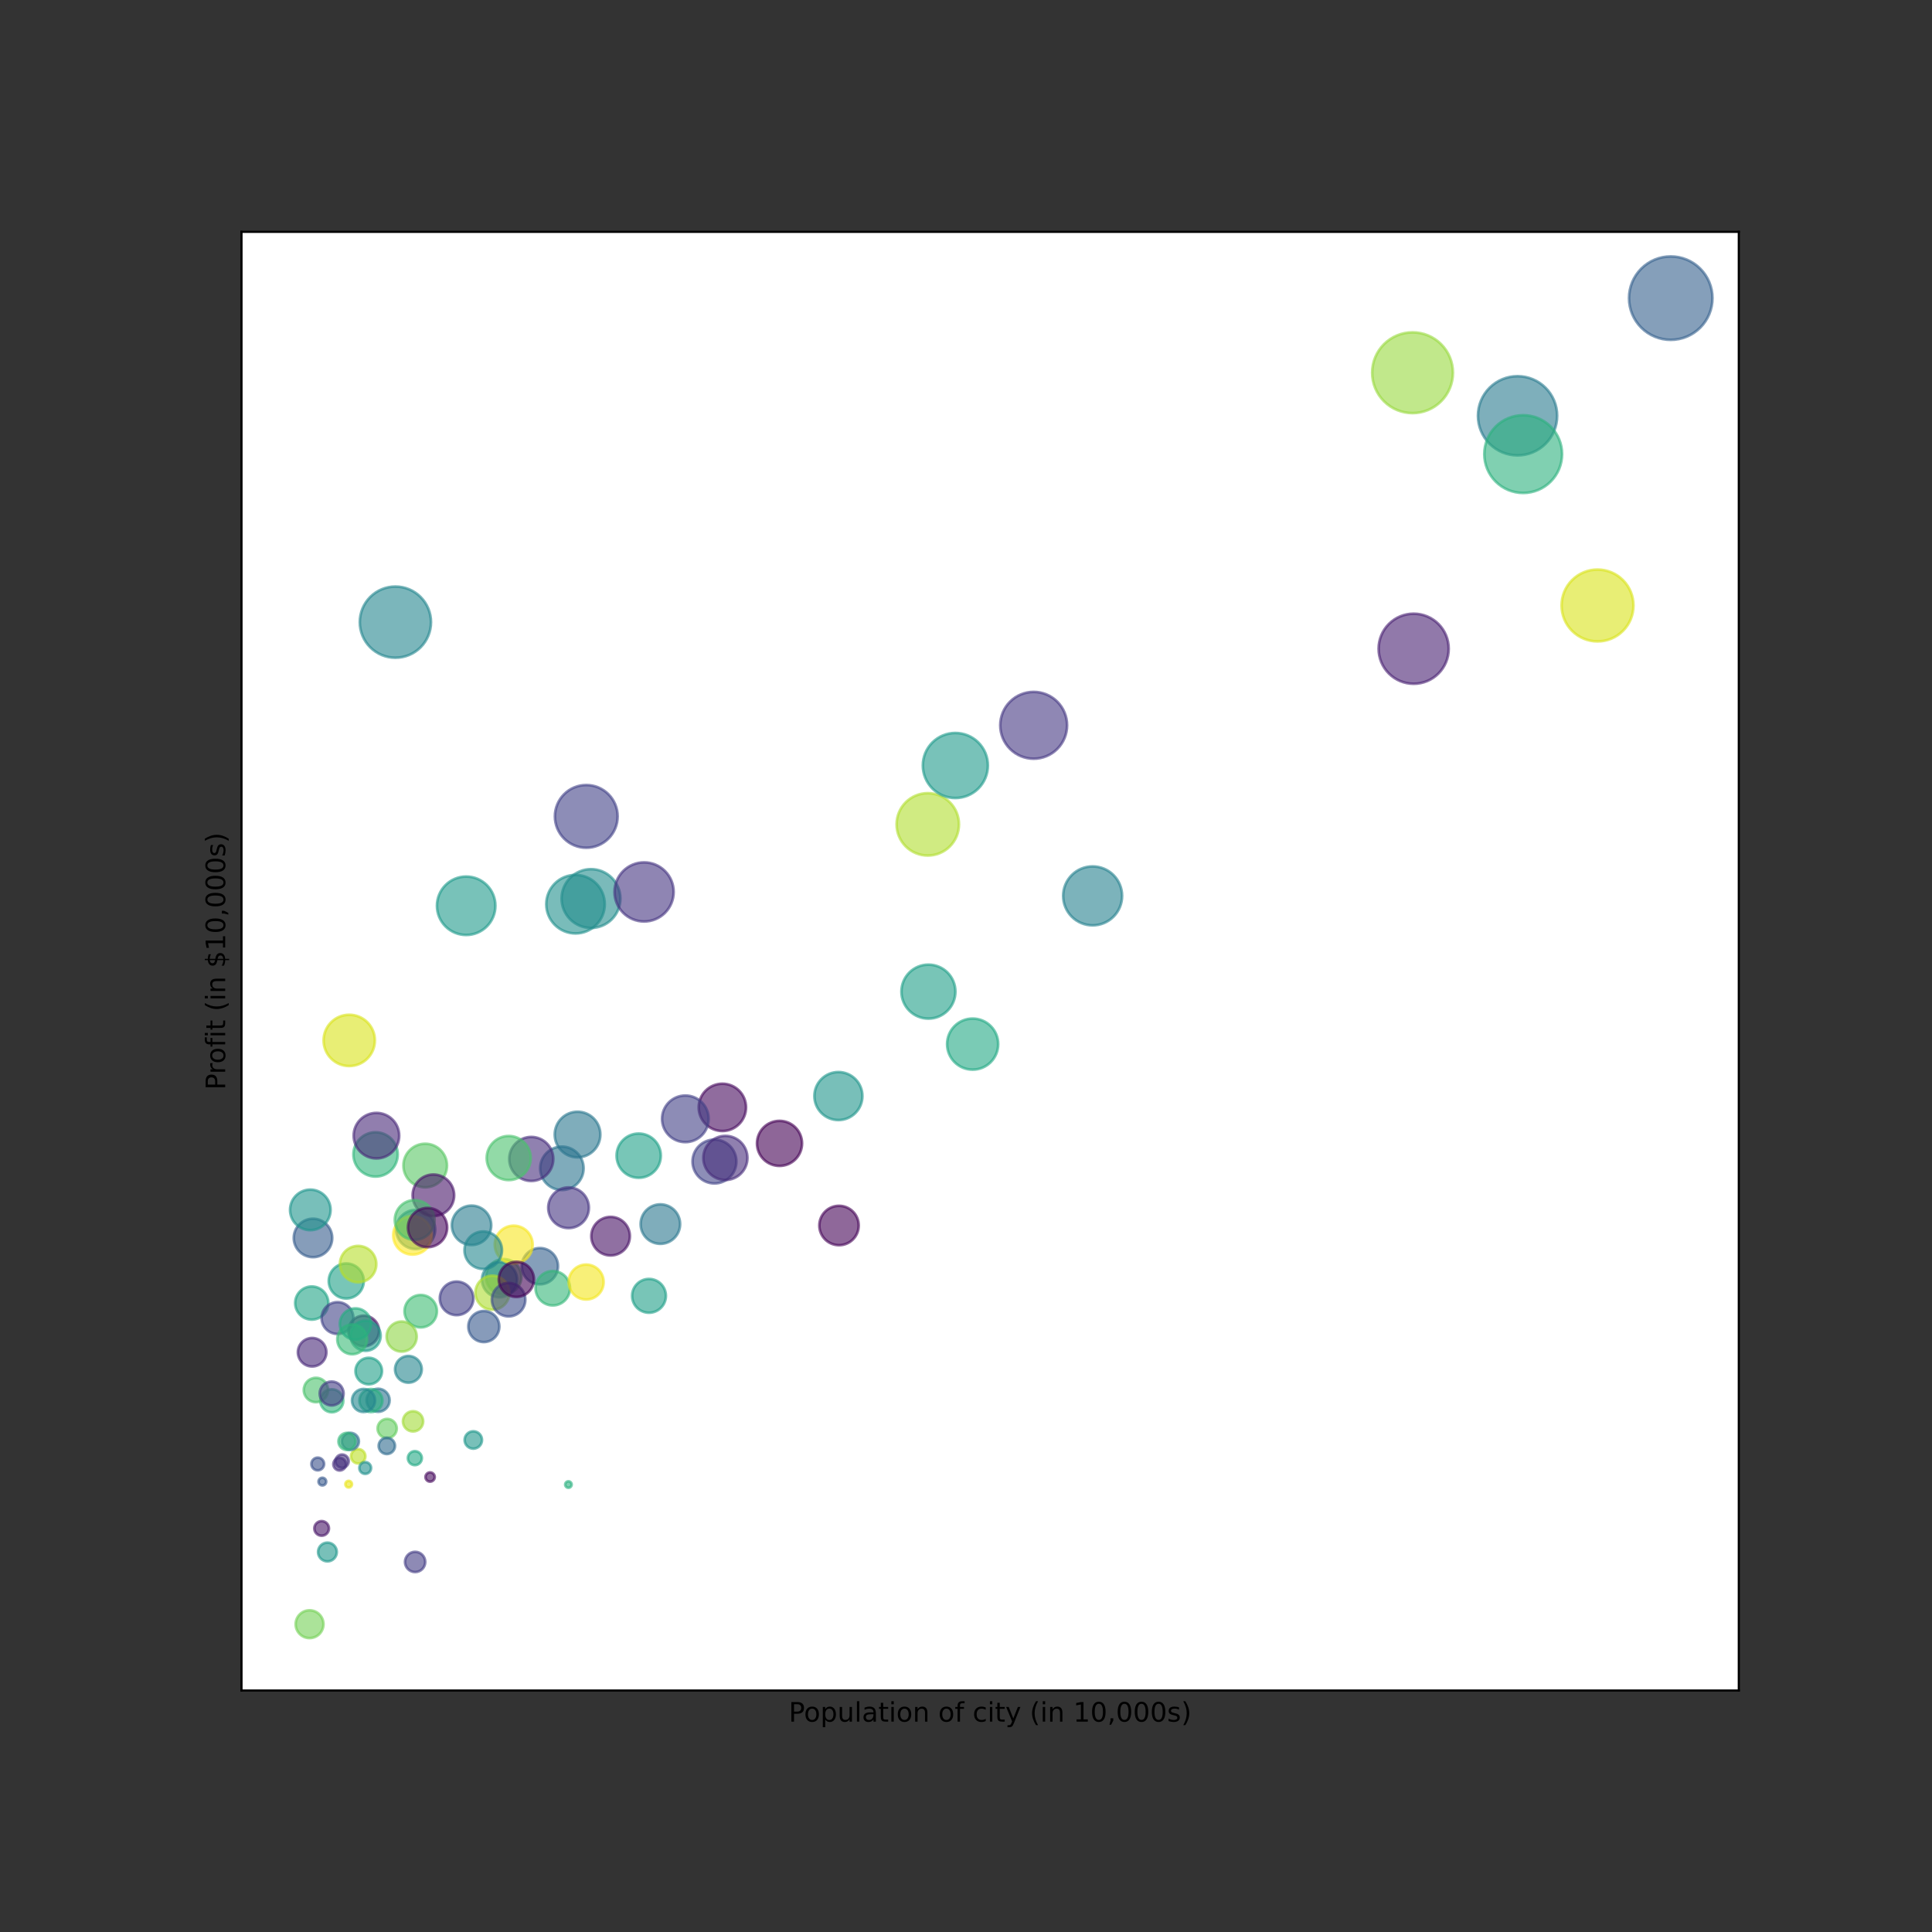 <?xml version="1.0" encoding="utf-8" standalone="no"?>
<!DOCTYPE svg PUBLIC "-//W3C//DTD SVG 1.1//EN"
  "http://www.w3.org/Graphics/SVG/1.1/DTD/svg11.dtd">
<!-- Created with matplotlib (https://matplotlib.org/) -->
<svg height="720pt" version="1.1" viewBox="0 0 720 720" width="720pt" xmlns="http://www.w3.org/2000/svg" xmlns:xlink="http://www.w3.org/1999/xlink">
 <rect x="0" y="0" width="720" height="720" fill="#333333" stroke="none"/>
 <defs>
  <style type="text/css">*{stroke-linecap:butt;stroke-linejoin:round;}</style>
 </defs>
 <g id="figure_1">
  <g id="patch_1">
   <path d="M 0 720 
L 720 720 
L 720 0 
L 0 0 
z
" style="fill:none;"/>
  </g>
  <g id="axes_1">
   <g id="patch_2">
    <path d="M 90 630 
L 648 630 
L 648 86.4 
L 90 86.4 
z
" style="fill:#ffffff;"/>
   </g>
   <g id="PathCollection_1">
    <path clip-path="url(#pf816c6e4b8)" d="M 147.354 245.119 
C 150.872 245.119 154.246 243.722 156.733 241.235 
C 159.22 238.747 160.618 235.374 160.618 231.856 
C 160.618 228.338 159.22 224.965 156.733 222.477 
C 154.246 219.99 150.872 218.593 147.354 218.593 
C 143.837 218.593 140.463 219.99 137.976 222.477 
C 135.489 224.965 134.091 228.338 134.091 231.856 
C 134.091 235.374 135.489 238.747 137.976 241.235 
C 140.463 243.722 143.837 245.119 147.354 245.119 
z
" style="fill:#24868e;fill-opacity:0.6;stroke:#24868e;stroke-opacity:0.6;"/>
    <path clip-path="url(#pf816c6e4b8)" d="M 130.154 397.282 
C 132.688 397.282 135.119 396.276 136.911 394.484 
C 138.702 392.692 139.709 390.261 139.709 387.727 
C 139.709 385.193 138.702 382.763 136.911 380.971 
C 135.119 379.179 132.688 378.172 130.154 378.172 
C 127.62 378.172 125.189 379.179 123.398 380.971 
C 121.606 382.763 120.599 385.193 120.599 387.727 
C 120.599 390.261 121.606 392.692 123.398 394.484 
C 125.189 396.276 127.62 397.282 130.154 397.282 
z
" style="fill:#d8e219;fill-opacity:0.6;stroke:#d8e219;stroke-opacity:0.6;"/>
    <path clip-path="url(#pf816c6e4b8)" d="M 218.486 315.937 
C 221.586 315.937 224.559 314.706 226.751 312.514 
C 228.943 310.322 230.175 307.349 230.175 304.249 
C 230.175 301.149 228.943 298.176 226.751 295.984 
C 224.559 293.792 221.586 292.56 218.486 292.56 
C 215.386 292.56 212.413 293.792 210.221 295.984 
C 208.029 298.176 206.798 301.149 206.798 304.249 
C 206.798 307.349 208.029 310.322 210.221 312.514 
C 212.413 314.706 215.386 315.937 218.486 315.937 
z
" style="fill:#414287;fill-opacity:0.6;stroke:#414287;stroke-opacity:0.6;"/>
    <path clip-path="url(#pf816c6e4b8)" d="M 173.731 348.441 
C 176.618 348.441 179.388 347.294 181.43 345.252 
C 183.471 343.21 184.619 340.441 184.619 337.553 
C 184.619 334.666 183.471 331.896 181.43 329.855 
C 179.388 327.813 176.618 326.666 173.731 326.666 
C 170.844 326.666 168.074 327.813 166.032 329.855 
C 163.991 331.896 162.843 334.666 162.843 337.553 
C 162.843 340.441 163.991 343.21 166.032 345.252 
C 168.074 347.294 170.844 348.441 173.731 348.441 
z
" style="fill:#1f998a;fill-opacity:0.6;stroke:#1f998a;stroke-opacity:0.6;"/>
    <path clip-path="url(#pf816c6e4b8)" d="M 139.962 438.482 
C 142.153 438.482 144.254 437.612 145.803 436.063 
C 147.352 434.514 148.223 432.412 148.223 430.222 
C 148.223 428.031 147.352 425.93 145.803 424.381 
C 144.254 422.832 142.153 421.961 139.962 421.961 
C 137.772 421.961 135.67 422.832 134.121 424.381 
C 132.572 425.93 131.702 428.031 131.702 430.222 
C 131.702 432.412 132.572 434.514 134.121 436.063 
C 135.67 437.612 137.772 438.482 139.962 438.482 
z
" style="fill:#31b57b;fill-opacity:0.6;stroke:#31b57b;stroke-opacity:0.6;"/>
    <path clip-path="url(#pf816c6e4b8)" d="M 214.479 347.866 
C 217.37 347.866 220.143 346.717 222.188 344.673 
C 224.232 342.628 225.381 339.855 225.381 336.964 
C 225.381 334.073 224.232 331.299 222.188 329.255 
C 220.143 327.21 217.37 326.062 214.479 326.062 
C 211.587 326.062 208.814 327.21 206.769 329.255 
C 204.725 331.299 203.576 334.073 203.576 336.964 
C 203.576 339.855 204.725 342.628 206.769 344.673 
C 208.814 346.717 211.587 347.866 214.479 347.866 
z
" style="fill:#21908d;fill-opacity:0.6;stroke:#21908d;stroke-opacity:0.6;"/>
    <path clip-path="url(#pf816c6e4b8)" d="M 187.706 482.407 
C 189.455 482.407 191.132 481.712 192.369 480.475 
C 193.606 479.239 194.3 477.561 194.3 475.813 
C 194.3 474.064 193.606 472.386 192.369 471.15 
C 191.132 469.913 189.455 469.218 187.706 469.218 
C 185.957 469.218 184.28 469.913 183.044 471.15 
C 181.807 472.386 181.112 474.064 181.112 475.813 
C 181.112 477.561 181.807 479.239 183.044 480.475 
C 184.28 481.712 185.957 482.407 187.706 482.407 
z
" style="fill:#52c569;fill-opacity:0.6;stroke:#52c569;stroke-opacity:0.6;"/>
    <path clip-path="url(#pf816c6e4b8)" d="M 220.243 345.818 
C 223.149 345.818 225.935 344.664 227.989 342.61 
C 230.044 340.556 231.198 337.769 231.198 334.864 
C 231.198 331.959 230.044 329.172 227.989 327.118 
C 225.935 325.064 223.149 323.909 220.243 323.909 
C 217.338 323.909 214.552 325.064 212.498 327.118 
C 210.443 329.172 209.289 331.959 209.289 334.864 
C 209.289 337.769 210.443 340.556 212.498 342.61 
C 214.552 344.664 217.338 345.818 220.243 345.818 
z
" style="fill:#228c8d;fill-opacity:0.6;stroke:#228c8d;stroke-opacity:0.6;"/>
    <path clip-path="url(#pf816c6e4b8)" d="M 158.462 442.482 
C 160.616 442.482 162.683 441.626 164.206 440.103 
C 165.729 438.58 166.585 436.513 166.585 434.359 
C 166.585 432.205 165.729 430.138 164.206 428.615 
C 162.683 427.092 160.616 426.236 158.462 426.236 
C 156.308 426.236 154.241 427.092 152.718 428.615 
C 151.195 430.138 150.339 432.205 150.339 434.359 
C 150.339 436.513 151.195 438.58 152.718 440.103 
C 154.241 441.626 156.308 442.482 158.462 442.482 
z
" style="fill:#58c765;fill-opacity:0.6;stroke:#58c765;stroke-opacity:0.6;"/>
    <path clip-path="url(#pf816c6e4b8)" d="M 116.182 491.785 
C 117.82 491.785 119.392 491.134 120.55 489.975 
C 121.709 488.817 122.36 487.245 122.36 485.607 
C 122.36 483.968 121.709 482.397 120.55 481.238 
C 119.392 480.08 117.82 479.429 116.182 479.429 
C 114.543 479.429 112.972 480.08 111.813 481.238 
C 110.655 482.397 110.004 483.968 110.004 485.607 
C 110.004 487.245 110.655 488.817 111.813 489.975 
C 112.972 491.134 114.543 491.785 116.182 491.785 
z
" style="fill:#20a486;fill-opacity:0.6;stroke:#20a486;stroke-opacity:0.6;"/>
    <path clip-path="url(#pf816c6e4b8)" d="M 135.559 501.706 
C 137.071 501.706 138.522 501.105 139.591 500.036 
C 140.661 498.967 141.262 497.516 141.262 496.003 
C 141.262 494.491 140.661 493.04 139.591 491.971 
C 138.522 490.902 137.071 490.301 135.559 490.301 
C 134.046 490.301 132.596 490.902 131.526 491.971 
C 130.457 493.04 129.856 494.491 129.856 496.003 
C 129.856 497.516 130.457 498.967 131.526 500.036 
C 132.596 501.105 134.046 501.706 135.559 501.706 
z
" style="fill:#471164;fill-opacity:0.6;stroke:#471164;stroke-opacity:0.6;"/>
    <path clip-path="url(#pf816c6e4b8)" d="M 385.215 282.752 
C 388.518 282.752 391.685 281.44 394.02 279.105 
C 396.355 276.77 397.667 273.602 397.667 270.3 
C 397.667 266.997 396.355 263.83 394.02 261.495 
C 391.685 259.16 388.518 257.848 385.215 257.848 
C 381.913 257.848 378.746 259.16 376.411 261.495 
C 374.076 263.83 372.764 266.997 372.764 270.3 
C 372.764 273.602 374.076 276.77 376.411 279.105 
C 378.746 281.44 381.913 282.752 385.215 282.752 
z
" style="fill:#453882;fill-opacity:0.6;stroke:#453882;stroke-opacity:0.6;"/>
    <path clip-path="url(#pf816c6e4b8)" d="M 136.247 503.409 
C 137.737 503.409 139.165 502.817 140.219 501.764 
C 141.272 500.711 141.864 499.282 141.864 497.792 
C 141.864 496.302 141.272 494.874 140.219 493.82 
C 139.165 492.767 137.737 492.175 136.247 492.175 
C 134.757 492.175 133.328 492.767 132.275 493.82 
C 131.222 494.874 130.63 496.302 130.63 497.792 
C 130.63 499.282 131.222 500.711 132.275 501.764 
C 133.328 502.817 134.757 503.409 136.247 503.409 
z
" style="fill:#1e9c89;fill-opacity:0.6;stroke:#1e9c89;stroke-opacity:0.6;"/>
    <path clip-path="url(#pf816c6e4b8)" d="M 215.232 431.308 
C 217.486 431.308 219.648 430.412 221.242 428.818 
C 222.836 427.224 223.732 425.062 223.732 422.807 
C 223.732 420.553 222.836 418.391 221.242 416.797 
C 219.648 415.203 217.486 414.307 215.232 414.307 
C 212.977 414.307 210.815 415.203 209.221 416.797 
C 207.627 418.391 206.731 420.553 206.731 422.807 
C 206.731 425.062 207.627 427.224 209.221 428.818 
C 210.815 430.412 212.977 431.308 215.232 431.308 
z
" style="fill:#2a778e;fill-opacity:0.6;stroke:#2a778e;stroke-opacity:0.6;"/>
    <path clip-path="url(#pf816c6e4b8)" d="M 133.491 545.395 
C 134.201 545.395 134.882 545.113 135.384 544.611 
C 135.886 544.109 136.168 543.428 136.168 542.718 
C 136.168 542.009 135.886 541.328 135.384 540.826 
C 134.882 540.324 134.201 540.042 133.491 540.042 
C 132.782 540.042 132.101 540.324 131.599 540.826 
C 131.097 541.328 130.815 542.009 130.815 542.718 
C 130.815 543.428 131.097 544.109 131.599 544.611 
C 132.101 545.113 132.782 545.395 133.491 545.395 
z
" style="fill:#bddf26;fill-opacity:0.6;stroke:#bddf26;stroke-opacity:0.6;"/>
    <path clip-path="url(#pf816c6e4b8)" d="M 125.774 497.128 
C 127.346 497.128 128.854 496.504 129.965 495.392 
C 131.077 494.281 131.701 492.773 131.701 491.201 
C 131.701 489.629 131.077 488.122 129.965 487.01 
C 128.854 485.899 127.346 485.274 125.774 485.274 
C 124.202 485.274 122.695 485.899 121.583 487.01 
C 120.472 488.122 119.847 489.629 119.847 491.201 
C 119.847 492.773 120.472 494.281 121.583 495.392 
C 122.695 496.504 124.202 497.128 125.774 497.128 
z
" style="fill:#414487;fill-opacity:0.6;stroke:#414487;stroke-opacity:0.6;"/>
    <path clip-path="url(#pf816c6e4b8)" d="M 154.894 465.477 
C 156.826 465.477 158.679 464.709 160.045 463.344 
C 161.41 461.978 162.178 460.125 162.178 458.193 
C 162.178 456.262 161.41 454.409 160.045 453.043 
C 158.679 451.677 156.826 450.91 154.894 450.91 
C 152.963 450.91 151.11 451.677 149.744 453.043 
C 148.378 454.409 147.611 456.262 147.611 458.193 
C 147.611 460.125 148.378 461.978 149.744 463.344 
C 151.11 464.709 152.963 465.477 154.894 465.477 
z
" style="fill:#26828e;fill-opacity:0.6;stroke:#26828e;stroke-opacity:0.6;"/>
    <path clip-path="url(#pf816c6e4b8)" d="M 118.412 547.949 
C 119.04 547.949 119.642 547.7 120.086 547.256 
C 120.53 546.812 120.78 546.209 120.78 545.581 
C 120.78 544.953 120.53 544.351 120.086 543.907 
C 119.642 543.463 119.04 543.213 118.412 543.213 
C 117.783 543.213 117.181 543.463 116.737 543.907 
C 116.293 544.351 116.043 544.953 116.043 545.581 
C 116.043 546.209 116.293 546.812 116.737 547.256 
C 117.181 547.7 117.783 547.949 118.412 547.949 
z
" style="fill:#3b518b;fill-opacity:0.6;stroke:#3b518b;stroke-opacity:0.6;"/>
    <path clip-path="url(#pf816c6e4b8)" d="M 156.79 494.686 
C 158.393 494.686 159.93 494.049 161.064 492.916 
C 162.197 491.782 162.833 490.245 162.833 488.643 
C 162.833 487.04 162.197 485.503 161.064 484.37 
C 159.93 483.236 158.393 482.6 156.79 482.6 
C 155.188 482.6 153.651 483.236 152.517 484.37 
C 151.384 485.503 150.747 487.04 150.747 488.643 
C 150.747 490.245 151.384 491.782 152.517 492.916 
C 153.651 494.049 155.188 494.686 156.79 494.686 
z
" style="fill:#3fbc73;fill-opacity:0.6;stroke:#3fbc73;stroke-opacity:0.6;"/>
    <path clip-path="url(#pf816c6e4b8)" d="M 175.727 463.978 
C 177.674 463.978 179.542 463.204 180.918 461.828 
C 182.295 460.451 183.069 458.584 183.069 456.637 
C 183.069 454.69 182.295 452.822 180.918 451.446 
C 179.542 450.069 177.674 449.296 175.727 449.296 
C 173.781 449.296 171.913 450.069 170.536 451.446 
C 169.16 452.822 168.386 454.69 168.386 456.637 
C 168.386 458.584 169.16 460.451 170.536 461.828 
C 171.913 463.204 173.781 463.978 175.727 463.978 
z
" style="fill:#287c8e;fill-opacity:0.6;stroke:#287c8e;stroke-opacity:0.6;"/>
    <path clip-path="url(#pf816c6e4b8)" d="M 149.688 503.698 
C 151.173 503.698 152.598 503.108 153.649 502.057 
C 154.7 501.007 155.29 499.582 155.29 498.096 
C 155.29 496.61 154.7 495.185 153.649 494.135 
C 152.598 493.084 151.173 492.494 149.688 492.494 
C 148.202 492.494 146.777 493.084 145.726 494.135 
C 144.676 495.185 144.085 496.61 144.085 498.096 
C 144.085 499.582 144.676 501.007 145.726 502.057 
C 146.777 503.108 148.202 503.698 149.688 503.698 
z
" style="fill:#8ed645;fill-opacity:0.6;stroke:#8ed645;stroke-opacity:0.6;"/>
    <path clip-path="url(#pf816c6e4b8)" d="M 565.548 169.704 
C 569.461 169.704 573.214 168.149 575.98 165.382 
C 578.747 162.616 580.301 158.863 580.301 154.95 
C 580.301 151.037 578.747 147.284 575.98 144.518 
C 573.214 141.751 569.461 140.196 565.548 140.196 
C 561.635 140.196 557.882 141.751 555.115 144.518 
C 552.349 147.284 550.794 151.037 550.794 154.95 
C 550.794 158.863 552.349 162.616 555.115 165.382 
C 557.882 168.149 561.635 169.704 565.548 169.704 
z
" style="fill:#297a8e;fill-opacity:0.6;stroke:#297a8e;stroke-opacity:0.6;"/>
    <path clip-path="url(#pf816c6e4b8)" d="M 129.044 483.913 
C 130.775 483.913 132.436 483.225 133.66 482.001 
C 134.885 480.776 135.573 479.115 135.573 477.384 
C 135.573 475.652 134.885 473.991 133.66 472.767 
C 132.436 471.543 130.775 470.855 129.044 470.855 
C 127.312 470.855 125.651 471.543 124.427 472.767 
C 123.202 473.991 122.514 475.652 122.514 477.384 
C 122.514 479.115 123.202 480.776 124.427 482.001 
C 125.651 483.225 127.312 483.913 129.044 483.913 
z
" style="fill:#1fa188;fill-opacity:0.6;stroke:#1fa188;stroke-opacity:0.6;"/>
    <path clip-path="url(#pf816c6e4b8)" d="M 153.734 467.557 
C 155.644 467.557 157.476 466.798 158.827 465.447 
C 160.177 464.096 160.936 462.264 160.936 460.354 
C 160.936 458.444 160.177 456.612 158.827 455.261 
C 157.476 453.911 155.644 453.152 153.734 453.152 
C 151.824 453.152 149.992 453.911 148.641 455.261 
C 147.29 456.612 146.531 458.444 146.531 460.354 
C 146.531 462.264 147.29 464.096 148.641 465.447 
C 149.992 466.798 151.824 467.557 153.734 467.557 
z
" style="fill:#fde725;fill-opacity:0.6;stroke:#fde725;stroke-opacity:0.6;"/>
    <path clip-path="url(#pf816c6e4b8)" d="M 131.253 504.681 
C 132.725 504.681 134.137 504.096 135.179 503.055 
C 136.22 502.014 136.805 500.602 136.805 499.129 
C 136.805 497.657 136.22 496.245 135.179 495.204 
C 134.137 494.162 132.725 493.577 131.253 493.577 
C 129.78 493.577 128.368 494.162 127.327 495.204 
C 126.286 496.245 125.701 497.657 125.701 499.129 
C 125.701 500.602 126.286 502.014 127.327 503.055 
C 128.368 504.096 129.78 504.681 131.253 504.681 
z
" style="fill:#3aba76;fill-opacity:0.6;stroke:#3aba76;stroke-opacity:0.6;"/>
    <path clip-path="url(#pf816c6e4b8)" d="M 526.416 153.952 
C 530.406 153.952 534.233 152.366 537.055 149.545 
C 539.876 146.723 541.462 142.896 541.462 138.906 
C 541.462 134.916 539.876 131.088 537.055 128.267 
C 534.233 125.445 530.406 123.86 526.416 123.86 
C 522.426 123.86 518.598 125.445 515.777 128.267 
C 512.955 131.088 511.37 134.916 511.37 138.906 
C 511.37 142.896 512.955 146.723 515.777 149.545 
C 518.598 152.366 522.426 153.952 526.416 153.952 
z
" style="fill:#98d83e;fill-opacity:0.6;stroke:#98d83e;stroke-opacity:0.6;"/>
    <path clip-path="url(#pf816c6e4b8)" d="M 345.759 318.834 
C 348.84 318.834 351.796 317.61 353.975 315.431 
C 356.154 313.252 357.378 310.296 357.378 307.215 
C 357.378 304.133 356.154 301.177 353.975 298.998 
C 351.796 296.82 348.84 295.595 345.759 295.595 
C 342.677 295.595 339.721 296.82 337.542 298.998 
C 335.363 301.177 334.139 304.133 334.139 307.215 
C 334.139 310.296 335.363 313.252 337.542 315.431 
C 339.721 317.61 342.677 318.834 345.759 318.834 
z
" style="fill:#b0dd2f;fill-opacity:0.6;stroke:#b0dd2f;stroke-opacity:0.6;"/>
    <path clip-path="url(#pf816c6e4b8)" d="M 290.501 434.501 
C 292.727 434.501 294.863 433.617 296.437 432.042 
C 298.011 430.468 298.896 428.333 298.896 426.107 
C 298.896 423.88 298.011 421.745 296.437 420.171 
C 294.863 418.597 292.727 417.712 290.501 417.712 
C 288.275 417.712 286.139 418.597 284.565 420.171 
C 282.991 421.745 282.107 423.88 282.107 426.107 
C 282.107 428.333 282.991 430.468 284.565 432.042 
C 286.139 433.617 288.275 434.501 290.501 434.501 
z
" style="fill:#440154;fill-opacity:0.6;stroke:#440154;stroke-opacity:0.6;"/>
    <path clip-path="url(#pf816c6e4b8)" d="M 356.036 297.397 
C 359.251 297.397 362.334 296.12 364.607 293.847 
C 366.88 291.574 368.157 288.49 368.157 285.276 
C 368.157 282.061 366.88 278.978 364.607 276.705 
C 362.334 274.432 359.251 273.155 356.036 273.155 
C 352.822 273.155 349.738 274.432 347.465 276.705 
C 345.192 278.978 343.915 282.061 343.915 285.276 
C 343.915 288.49 345.192 291.574 347.465 293.847 
C 349.738 296.12 352.822 297.397 356.036 297.397 
z
" style="fill:#1f998a;fill-opacity:0.6;stroke:#1f998a;stroke-opacity:0.6;"/>
    <path clip-path="url(#pf816c6e4b8)" d="M 622.636 126.648 
C 626.757 126.648 630.71 125.011 633.624 122.097 
C 636.538 119.183 638.176 115.23 638.176 111.109 
C 638.176 106.988 636.538 103.035 633.624 100.121 
C 630.71 97.207 626.757 95.57 622.636 95.57 
C 618.515 95.57 614.562 97.207 611.648 100.121 
C 608.734 103.035 607.097 106.988 607.097 111.109 
C 607.097 115.23 608.734 119.183 611.648 122.097 
C 614.562 125.011 618.515 126.648 622.636 126.648 
z
" style="fill:#34608d;fill-opacity:0.6;stroke:#34608d;stroke-opacity:0.6;"/>
    <path clip-path="url(#pf816c6e4b8)" d="M 122.023 581.877 
C 122.95 581.877 123.838 581.509 124.493 580.854 
C 125.148 580.199 125.516 579.31 125.516 578.384 
C 125.516 577.458 125.148 576.569 124.493 575.914 
C 123.838 575.259 122.95 574.891 122.023 574.891 
C 121.097 574.891 120.209 575.259 119.554 575.914 
C 118.899 576.569 118.531 577.458 118.531 578.384 
C 118.531 579.31 118.899 580.199 119.554 580.854 
C 120.209 581.509 121.097 581.877 122.023 581.877 
z
" style="fill:#1f978b;fill-opacity:0.6;stroke:#1f978b;stroke-opacity:0.6;"/>
    <path clip-path="url(#pf816c6e4b8)" d="M 161.51 453.194 
C 163.564 453.194 165.533 452.378 166.986 450.926 
C 168.438 449.474 169.254 447.504 169.254 445.45 
C 169.254 443.396 168.438 441.426 166.986 439.974 
C 165.533 438.522 163.564 437.706 161.51 437.706 
C 159.456 437.706 157.486 438.522 156.034 439.974 
C 154.582 441.426 153.766 443.396 153.766 445.45 
C 153.766 447.504 154.582 449.474 156.034 450.926 
C 157.486 452.378 159.456 453.194 161.51 453.194 
z
" style="fill:#481769;fill-opacity:0.6;stroke:#481769;stroke-opacity:0.6;"/>
    <path clip-path="url(#pf816c6e4b8)" d="M 240.034 343.411 
C 242.955 343.411 245.757 342.25 247.823 340.185 
C 249.889 338.119 251.049 335.317 251.049 332.396 
C 251.049 329.474 249.889 326.672 247.823 324.606 
C 245.757 322.541 242.955 321.38 240.034 321.38 
C 237.113 321.38 234.311 322.541 232.245 324.606 
C 230.179 326.672 229.019 329.474 229.019 332.396 
C 229.019 335.317 230.179 338.119 232.245 340.185 
C 234.311 342.25 237.113 343.411 240.034 343.411 
z
" style="fill:#453581;fill-opacity:0.6;stroke:#453581;stroke-opacity:0.6;"/>
    <path clip-path="url(#pf816c6e4b8)" d="M 140.907 526.143 
C 142.048 526.143 143.142 525.689 143.948 524.883 
C 144.755 524.076 145.208 522.983 145.208 521.842 
C 145.208 520.701 144.755 519.607 143.948 518.801 
C 143.142 517.995 142.048 517.541 140.907 517.541 
C 139.767 517.541 138.673 517.995 137.866 518.801 
C 137.06 519.607 136.607 520.701 136.607 521.842 
C 136.607 522.983 137.06 524.076 137.866 524.883 
C 138.673 525.689 139.767 526.143 140.907 526.143 
z
" style="fill:#2c728e;fill-opacity:0.6;stroke:#2c728e;stroke-opacity:0.6;"/>
    <path clip-path="url(#pf816c6e4b8)" d="M 209.405 443.481 
C 211.55 443.481 213.607 442.629 215.124 441.112 
C 216.641 439.595 217.493 437.537 217.493 435.392 
C 217.493 433.247 216.641 431.19 215.124 429.673 
C 213.607 428.156 211.55 427.304 209.405 427.304 
C 207.26 427.304 205.202 428.156 203.685 429.673 
C 202.168 431.19 201.316 433.247 201.316 435.392 
C 201.316 437.537 202.168 439.595 203.685 441.112 
C 205.202 442.629 207.26 443.481 209.405 443.481 
z
" style="fill:#2b748e;fill-opacity:0.6;stroke:#2b748e;stroke-opacity:0.6;"/>
    <path clip-path="url(#pf816c6e4b8)" d="M 201.203 478.625 
C 202.994 478.625 204.713 477.913 205.979 476.647 
C 207.246 475.38 207.958 473.662 207.958 471.871 
C 207.958 470.079 207.246 468.361 205.979 467.095 
C 204.713 465.828 202.994 465.116 201.203 465.116 
C 199.412 465.116 197.694 465.828 196.427 467.095 
C 195.16 468.361 194.449 470.079 194.449 471.871 
C 194.449 473.662 195.16 475.38 196.427 476.647 
C 197.694 477.913 199.412 478.625 201.203 478.625 
z
" style="fill:#355f8d;fill-opacity:0.6;stroke:#355f8d;stroke-opacity:0.6;"/>
    <path clip-path="url(#pf816c6e4b8)" d="M 206.002 486.5 
C 207.704 486.5 209.336 485.824 210.539 484.621 
C 211.742 483.418 212.418 481.786 212.418 480.084 
C 212.418 478.383 211.742 476.751 210.539 475.548 
C 209.336 474.344 207.704 473.668 206.002 473.668 
C 204.301 473.668 202.669 474.344 201.466 475.548 
C 200.262 476.751 199.586 478.383 199.586 480.084 
C 199.586 481.786 200.262 483.418 201.466 484.621 
C 202.669 485.824 204.301 486.5 206.002 486.5 
z
" style="fill:#34b679;fill-opacity:0.6;stroke:#34b679;stroke-opacity:0.6;"/>
    <path clip-path="url(#pf816c6e4b8)" d="M 132.475 499.238 
C 134.02 499.238 135.502 498.625 136.594 497.532 
C 137.686 496.44 138.3 494.958 138.3 493.414 
C 138.3 491.869 137.686 490.387 136.594 489.295 
C 135.502 488.202 134.02 487.589 132.475 487.589 
C 130.931 487.589 129.449 488.202 128.357 489.295 
C 127.264 490.387 126.651 491.869 126.651 493.414 
C 126.651 494.958 127.264 496.44 128.357 497.532 
C 129.449 498.625 130.931 499.238 132.475 499.238 
z
" style="fill:#26ad81;fill-opacity:0.6;stroke:#26ad81;stroke-opacity:0.6;"/>
    <path clip-path="url(#pf816c6e4b8)" d="M 345.995 379.608 
C 348.662 379.608 351.221 378.548 353.107 376.662 
C 354.993 374.776 356.053 372.217 356.053 369.55 
C 356.053 366.882 354.993 364.324 353.107 362.438 
C 351.221 360.551 348.662 359.492 345.995 359.492 
C 343.327 359.492 340.769 360.551 338.882 362.438 
C 336.996 364.324 335.936 366.882 335.936 369.55 
C 335.936 372.217 336.996 374.776 338.882 376.662 
C 340.769 378.548 343.327 379.608 345.995 379.608 
z
" style="fill:#1f9f88;fill-opacity:0.6;stroke:#1f9f88;stroke-opacity:0.6;"/>
    <path clip-path="url(#pf816c6e4b8)" d="M 154.54 462.06 
C 156.506 462.06 158.392 461.279 159.783 459.888 
C 161.173 458.498 161.954 456.612 161.954 454.646 
C 161.954 452.679 161.173 450.793 159.783 449.403 
C 158.392 448.012 156.506 447.231 154.54 447.231 
C 152.574 447.231 150.688 448.012 149.297 449.403 
C 147.907 450.793 147.126 452.679 147.126 454.646 
C 147.126 456.612 147.907 458.498 149.297 459.888 
C 150.688 461.279 152.574 462.06 154.54 462.06 
z
" style="fill:#46c06f;fill-opacity:0.6;stroke:#46c06f;stroke-opacity:0.6;"/>
    <path clip-path="url(#pf816c6e4b8)" d="M 126.586 548.018 
C 127.212 548.018 127.812 547.769 128.255 547.327 
C 128.697 546.884 128.946 546.284 128.946 545.659 
C 128.946 545.033 128.697 544.433 128.255 543.99 
C 127.812 543.548 127.212 543.299 126.586 543.299 
C 125.961 543.299 125.361 543.548 124.918 543.99 
C 124.476 544.433 124.227 545.033 124.227 545.659 
C 124.227 546.284 124.476 546.884 124.918 547.327 
C 125.361 547.769 125.961 548.018 126.586 548.018 
z
" style="fill:#472d7b;fill-opacity:0.6;stroke:#472d7b;stroke-opacity:0.6;"/>
    <path clip-path="url(#pf816c6e4b8)" d="M 170.166 490.113 
C 171.825 490.113 173.416 489.454 174.589 488.281 
C 175.761 487.108 176.42 485.517 176.42 483.859 
C 176.42 482.2 175.761 480.609 174.589 479.436 
C 173.416 478.264 171.825 477.605 170.166 477.605 
C 168.508 477.605 166.917 478.264 165.744 479.436 
C 164.571 480.609 163.912 482.2 163.912 483.859 
C 163.912 485.517 164.571 487.108 165.744 488.281 
C 166.917 489.454 168.508 490.113 170.166 490.113 
z
" style="fill:#423f85;fill-opacity:0.6;stroke:#423f85;stroke-opacity:0.6;"/>
    <path clip-path="url(#pf816c6e4b8)" d="M 312.681 464.047 
C 314.627 464.047 316.494 463.274 317.87 461.898 
C 319.246 460.522 320.019 458.655 320.019 456.709 
C 320.019 454.762 319.246 452.896 317.87 451.52 
C 316.494 450.143 314.627 449.37 312.681 449.37 
C 310.735 449.37 308.868 450.143 307.492 451.52 
C 306.116 452.896 305.342 454.762 305.342 456.709 
C 305.342 458.655 306.116 460.522 307.492 461.898 
C 308.868 463.274 310.735 464.047 312.681 464.047 
z
" style="fill:#450457;fill-opacity:0.6;stroke:#450457;stroke-opacity:0.6;"/>
    <path clip-path="url(#pf816c6e4b8)" d="M 137.419 515.894 
C 138.73 515.894 139.986 515.373 140.913 514.447 
C 141.839 513.52 142.36 512.264 142.36 510.954 
C 142.36 509.643 141.839 508.387 140.913 507.46 
C 139.986 506.534 138.73 506.013 137.419 506.013 
C 136.109 506.013 134.853 506.534 133.926 507.46 
C 133 508.387 132.479 509.643 132.479 510.954 
C 132.479 512.264 133 513.52 133.926 514.447 
C 134.853 515.373 136.109 515.894 137.419 515.894 
z
" style="fill:#1f9f88;fill-opacity:0.6;stroke:#1f9f88;stroke-opacity:0.6;"/>
    <path clip-path="url(#pf816c6e4b8)" d="M 197.993 440.112 
C 200.169 440.112 202.256 439.247 203.794 437.709 
C 205.333 436.17 206.198 434.083 206.198 431.907 
C 206.198 429.731 205.333 427.644 203.794 426.106 
C 202.256 424.567 200.169 423.702 197.993 423.702 
C 195.817 423.702 193.73 424.567 192.191 426.106 
C 190.653 427.644 189.788 429.731 189.788 431.907 
C 189.788 434.083 190.653 436.17 192.191 437.709 
C 193.73 439.247 195.817 440.112 197.993 440.112 
z
" style="fill:#472d7b;fill-opacity:0.6;stroke:#472d7b;stroke-opacity:0.6;"/>
    <path clip-path="url(#pf816c6e4b8)" d="M 176.386 539.872 
C 177.244 539.872 178.067 539.531 178.673 538.925 
C 179.28 538.318 179.621 537.495 179.621 536.637 
C 179.621 535.78 179.28 534.957 178.673 534.35 
C 178.067 533.744 177.244 533.403 176.386 533.403 
C 175.528 533.403 174.705 533.744 174.099 534.35 
C 173.492 534.957 173.151 535.78 173.151 536.637 
C 173.151 537.495 173.492 538.318 174.099 538.925 
C 174.705 539.531 175.528 539.872 176.386 539.872 
z
" style="fill:#1f968b;fill-opacity:0.6;stroke:#1f968b;stroke-opacity:0.6;"/>
    <path clip-path="url(#pf816c6e4b8)" d="M 116.642 468.51 
C 118.543 468.51 120.365 467.755 121.709 466.412 
C 123.052 465.068 123.807 463.245 123.807 461.345 
C 123.807 459.445 123.052 457.622 121.709 456.279 
C 120.365 454.935 118.543 454.18 116.642 454.18 
C 114.742 454.18 112.92 454.935 111.576 456.279 
C 110.232 457.622 109.477 459.445 109.477 461.345 
C 109.477 463.245 110.232 465.068 111.576 466.412 
C 112.92 467.755 114.742 468.51 116.642 468.51 
z
" style="fill:#365c8d;fill-opacity:0.6;stroke:#365c8d;stroke-opacity:0.6;"/>
    <path clip-path="url(#pf816c6e4b8)" d="M 138.237 526.237 
C 139.376 526.237 140.469 525.785 141.274 524.98 
C 142.079 524.174 142.532 523.082 142.532 521.943 
C 142.532 520.804 142.079 519.712 141.274 518.907 
C 140.469 518.102 139.376 517.649 138.237 517.649 
C 137.099 517.649 136.006 518.102 135.201 518.907 
C 134.396 519.712 133.943 520.804 133.943 521.943 
C 133.943 523.082 134.396 524.174 135.201 524.98 
C 136.006 525.785 137.099 526.237 138.237 526.237 
z
" style="fill:#29af7f;fill-opacity:0.6;stroke:#29af7f;stroke-opacity:0.6;"/>
    <path clip-path="url(#pf816c6e4b8)" d="M 312.445 417.414 
C 314.817 417.414 317.093 416.471 318.771 414.793 
C 320.449 413.116 321.391 410.84 321.391 408.467 
C 321.391 406.094 320.449 403.818 318.771 402.141 
C 317.093 400.463 314.817 399.52 312.445 399.52 
C 310.072 399.52 307.796 400.463 306.118 402.141 
C 304.441 403.818 303.498 406.094 303.498 408.467 
C 303.498 410.84 304.441 413.116 306.118 414.793 
C 307.796 416.471 310.072 417.414 312.445 417.414 
z
" style="fill:#1f958b;fill-opacity:0.6;stroke:#1f958b;stroke-opacity:0.6;"/>
    <path clip-path="url(#pf816c6e4b8)" d="M 130.565 540.351 
C 131.411 540.351 132.222 540.015 132.821 539.417 
C 133.419 538.818 133.755 538.007 133.755 537.161 
C 133.755 536.314 133.419 535.503 132.821 534.905 
C 132.222 534.306 131.411 533.97 130.565 533.97 
C 129.718 533.97 128.907 534.306 128.309 534.905 
C 127.71 535.503 127.374 536.314 127.374 537.161 
C 127.374 538.007 127.71 538.818 128.309 539.417 
C 128.907 540.015 129.718 540.351 130.565 540.351 
z
" style="fill:#2e6e8e;fill-opacity:0.6;stroke:#2e6e8e;stroke-opacity:0.6;"/>
    <path clip-path="url(#pf816c6e4b8)" d="M 189.591 439.781 
C 191.769 439.781 193.859 438.915 195.4 437.374 
C 196.941 435.833 197.807 433.743 197.807 431.565 
C 197.807 429.386 196.941 427.296 195.4 425.755 
C 193.859 424.214 191.769 423.348 189.591 423.348 
C 187.412 423.348 185.322 424.214 183.781 425.755 
C 182.24 427.296 181.374 429.386 181.374 431.565 
C 181.374 433.743 182.24 435.833 183.781 437.374 
C 185.322 438.915 187.412 439.781 189.591 439.781 
z
" style="fill:#4ac16d;fill-opacity:0.6;stroke:#4ac16d;stroke-opacity:0.6;"/>
    <path clip-path="url(#pf816c6e4b8)" d="M 123.657 526.313 
C 124.794 526.313 125.885 525.861 126.69 525.057 
C 127.494 524.253 127.946 523.162 127.946 522.024 
C 127.946 520.887 127.494 519.796 126.69 518.992 
C 125.885 518.187 124.794 517.735 123.657 517.735 
C 122.519 517.735 121.428 518.187 120.624 518.992 
C 119.82 519.796 119.368 520.887 119.368 522.024 
C 119.368 523.162 119.82 524.253 120.624 525.057 
C 121.428 525.861 122.519 526.313 123.657 526.313 
z
" style="fill:#31b57b;fill-opacity:0.6;stroke:#31b57b;stroke-opacity:0.6;"/>
    <path clip-path="url(#pf816c6e4b8)" d="M 186.156 483.463 
C 187.892 483.463 189.558 482.773 190.786 481.545 
C 192.014 480.317 192.704 478.651 192.704 476.914 
C 192.704 475.177 192.014 473.512 190.786 472.284 
C 189.558 471.056 187.892 470.366 186.156 470.366 
C 184.419 470.366 182.753 471.056 181.525 472.284 
C 180.297 473.512 179.607 475.177 179.607 476.914 
C 179.607 478.651 180.297 480.317 181.525 481.545 
C 182.753 482.773 184.419 483.463 186.156 483.463 
z
" style="fill:#23898e;fill-opacity:0.6;stroke:#23898e;stroke-opacity:0.6;"/>
    <path clip-path="url(#pf816c6e4b8)" d="M 191.448 470.913 
C 193.323 470.913 195.121 470.168 196.447 468.842 
C 197.773 467.516 198.518 465.718 198.518 463.843 
C 198.518 461.968 197.773 460.17 196.447 458.844 
C 195.121 457.518 193.323 456.773 191.448 456.773 
C 189.573 456.773 187.775 457.518 186.449 458.844 
C 185.123 460.17 184.378 461.968 184.378 463.843 
C 184.378 465.718 185.123 467.516 186.449 468.842 
C 187.775 470.168 189.573 470.913 191.448 470.913 
z
" style="fill:#f6e620;fill-opacity:0.6;stroke:#f6e620;stroke-opacity:0.6;"/>
    <path clip-path="url(#pf816c6e4b8)" d="M 153.932 533.466 
C 154.932 533.466 155.892 533.068 156.599 532.361 
C 157.307 531.653 157.704 530.693 157.704 529.693 
C 157.704 528.692 157.307 527.733 156.599 527.025 
C 155.892 526.318 154.932 525.92 153.932 525.92 
C 152.931 525.92 151.971 526.318 151.264 527.025 
C 150.556 527.733 150.159 528.692 150.159 529.693 
C 150.159 530.693 150.556 531.653 151.264 532.361 
C 151.971 533.068 152.931 533.466 153.932 533.466 
z
" style="fill:#a2da37;fill-opacity:0.6;stroke:#a2da37;stroke-opacity:0.6;"/>
    <path clip-path="url(#pf816c6e4b8)" d="M 154.702 585.858 
C 155.702 585.858 156.661 585.461 157.368 584.754 
C 158.075 584.047 158.472 583.088 158.472 582.088 
C 158.472 581.089 158.075 580.13 157.368 579.423 
C 156.661 578.716 155.702 578.319 154.702 578.319 
C 153.703 578.319 152.744 578.716 152.037 579.423 
C 151.33 580.13 150.933 581.089 150.933 582.088 
C 150.933 583.088 151.33 584.047 152.037 584.754 
C 152.744 585.461 153.703 585.858 154.702 585.858 
z
" style="fill:#433d84;fill-opacity:0.6;stroke:#433d84;stroke-opacity:0.6;"/>
    <path clip-path="url(#pf816c6e4b8)" d="M 152.201 515.284 
C 153.52 515.284 154.786 514.76 155.719 513.827 
C 156.652 512.894 157.176 511.628 157.176 510.309 
C 157.176 508.989 156.652 507.724 155.719 506.791 
C 154.786 505.858 153.52 505.333 152.201 505.333 
C 150.881 505.333 149.616 505.858 148.683 506.791 
C 147.75 507.724 147.225 508.989 147.225 510.309 
C 147.225 511.628 147.75 512.894 148.683 513.827 
C 149.616 514.76 150.881 515.284 152.201 515.284 
z
" style="fill:#25858e;fill-opacity:0.6;stroke:#25858e;stroke-opacity:0.6;"/>
    <path clip-path="url(#pf816c6e4b8)" d="M 133.462 477.884 
C 135.261 477.884 136.987 477.169 138.26 475.897 
C 139.532 474.624 140.247 472.898 140.247 471.099 
C 140.247 469.299 139.532 467.573 138.26 466.301 
C 136.987 465.028 135.261 464.313 133.462 464.313 
C 131.662 464.313 129.936 465.028 128.664 466.301 
C 127.391 467.573 126.676 469.299 126.676 471.099 
C 126.676 472.898 127.391 474.624 128.664 475.897 
C 129.936 477.169 131.662 477.884 133.462 477.884 
z
" style="fill:#b5de2b;fill-opacity:0.6;stroke:#b5de2b;stroke-opacity:0.6;"/>
    <path clip-path="url(#pf816c6e4b8)" d="M 241.865 489.216 
C 243.534 489.216 245.136 488.553 246.316 487.372 
C 247.497 486.192 248.16 484.591 248.16 482.921 
C 248.16 481.252 247.497 479.651 246.316 478.47 
C 245.136 477.29 243.534 476.626 241.865 476.626 
C 240.196 476.626 238.594 477.29 237.414 478.47 
C 236.234 479.651 235.57 481.252 235.57 482.921 
C 235.57 484.591 236.234 486.192 237.414 487.372 
C 238.594 488.553 240.196 489.216 241.865 489.216 
z
" style="fill:#1f9f88;fill-opacity:0.6;stroke:#1f9f88;stroke-opacity:0.6;"/>
    <path clip-path="url(#pf816c6e4b8)" d="M 246.1 463.538 
C 248.052 463.538 249.923 462.763 251.303 461.383 
C 252.683 460.003 253.458 458.131 253.458 456.18 
C 253.458 454.229 252.683 452.357 251.303 450.977 
C 249.923 449.597 248.052 448.822 246.1 448.822 
C 244.149 448.822 242.277 449.597 240.897 450.977 
C 239.517 452.357 238.742 454.229 238.742 456.18 
C 238.742 458.131 239.517 460.003 240.897 461.383 
C 242.277 462.763 244.149 463.538 246.1 463.538 
z
" style="fill:#2a768e;fill-opacity:0.6;stroke:#2a768e;stroke-opacity:0.6;"/>
    <path clip-path="url(#pf816c6e4b8)" d="M 227.547 467.877 
C 229.454 467.877 231.283 467.12 232.631 465.772 
C 233.979 464.423 234.737 462.594 234.737 460.688 
C 234.737 458.781 233.979 456.952 232.631 455.604 
C 231.283 454.255 229.454 453.498 227.547 453.498 
C 225.64 453.498 223.811 454.255 222.463 455.604 
C 221.115 456.952 220.357 458.781 220.357 460.688 
C 220.357 462.594 221.115 464.423 222.463 465.772 
C 223.811 467.12 225.64 467.877 227.547 467.877 
z
" style="fill:#471164;fill-opacity:0.6;stroke:#471164;stroke-opacity:0.6;"/>
    <path clip-path="url(#pf816c6e4b8)" d="M 119.865 572.319 
C 120.587 572.319 121.281 572.032 121.792 571.521 
C 122.303 571.01 122.59 570.316 122.59 569.593 
C 122.59 568.871 122.303 568.177 121.792 567.666 
C 121.281 567.155 120.587 566.868 119.865 566.868 
C 119.142 566.868 118.448 567.155 117.937 567.666 
C 117.426 568.177 117.139 568.871 117.139 569.593 
C 117.139 570.316 117.426 571.01 117.937 571.521 
C 118.448 572.032 119.142 572.319 119.865 572.319 
z
" style="fill:#481668;fill-opacity:0.6;stroke:#481668;stroke-opacity:0.6;"/>
    <path clip-path="url(#pf816c6e4b8)" d="M 595.347 239.038 
C 598.898 239.038 602.304 237.627 604.815 235.116 
C 607.326 232.605 608.737 229.199 608.737 225.648 
C 608.737 222.097 607.326 218.691 604.815 216.18 
C 602.304 213.669 598.898 212.258 595.347 212.258 
C 591.796 212.258 588.39 213.669 585.879 216.18 
C 583.368 218.691 581.957 222.097 581.957 225.648 
C 581.957 229.199 583.368 232.605 585.879 235.116 
C 588.39 237.627 591.796 239.038 595.347 239.038 
z
" style="fill:#d8e219;fill-opacity:0.6;stroke:#d8e219;stroke-opacity:0.6;"/>
    <path clip-path="url(#pf816c6e4b8)" d="M 407.188 344.848 
C 410.1 344.848 412.893 343.691 414.952 341.633 
C 417.011 339.574 418.168 336.781 418.168 333.869 
C 418.168 330.957 417.011 328.165 414.952 326.106 
C 412.893 324.047 410.1 322.89 407.188 322.89 
C 404.277 322.89 401.484 324.047 399.425 326.106 
C 397.366 328.165 396.209 330.957 396.209 333.869 
C 396.209 336.781 397.366 339.574 399.425 341.633 
C 401.484 343.691 404.277 344.848 407.188 344.848 
z
" style="fill:#26818e;fill-opacity:0.6;stroke:#26818e;stroke-opacity:0.6;"/>
    <path clip-path="url(#pf816c6e4b8)" d="M 526.829 254.825 
C 530.293 254.825 533.614 253.449 536.063 251 
C 538.512 248.552 539.888 245.23 539.888 241.766 
C 539.888 238.303 538.512 234.981 536.063 232.532 
C 533.614 230.083 530.293 228.707 526.829 228.707 
C 523.366 228.707 520.044 230.083 517.595 232.532 
C 515.146 234.981 513.77 238.303 513.77 241.766 
C 513.77 245.23 515.146 248.552 517.595 251 
C 520.044 253.449 523.366 254.825 526.829 254.825 
z
" style="fill:#482071;fill-opacity:0.6;stroke:#482071;stroke-opacity:0.6;"/>
    <path clip-path="url(#pf816c6e4b8)" d="M 180.081 472.912 
C 181.934 472.912 183.712 472.176 185.023 470.865 
C 186.334 469.554 187.07 467.776 187.07 465.923 
C 187.07 464.069 186.334 462.291 185.023 460.98 
C 183.712 459.67 181.934 458.933 180.081 458.933 
C 178.227 458.933 176.449 459.67 175.138 460.98 
C 173.828 462.291 173.091 464.069 173.091 465.923 
C 173.091 467.776 173.828 469.554 175.138 470.865 
C 176.449 472.176 178.227 472.912 180.081 472.912 
z
" style="fill:#24878e;fill-opacity:0.6;stroke:#24878e;stroke-opacity:0.6;"/>
    <path clip-path="url(#pf816c6e4b8)" d="M 211.885 457.678 
C 213.895 457.678 215.823 456.88 217.245 455.459 
C 218.666 454.037 219.465 452.109 219.465 450.099 
C 219.465 448.089 218.666 446.161 217.245 444.74 
C 215.823 443.319 213.895 442.52 211.885 442.52 
C 209.875 442.52 207.948 443.319 206.526 444.74 
C 205.105 446.161 204.306 448.089 204.306 450.099 
C 204.306 452.109 205.105 454.037 206.526 455.459 
C 207.948 456.88 209.875 457.678 211.885 457.678 
z
" style="fill:#453581;fill-opacity:0.6;stroke:#453581;stroke-opacity:0.6;"/>
    <path clip-path="url(#pf816c6e4b8)" d="M 269.207 421.501 
C 271.546 421.501 273.789 420.572 275.442 418.919 
C 277.096 417.265 278.025 415.022 278.025 412.683 
C 278.025 410.345 277.096 408.102 275.442 406.448 
C 273.789 404.795 271.546 403.866 269.207 403.866 
C 266.869 403.866 264.626 404.795 262.972 406.448 
C 261.319 408.102 260.389 410.345 260.389 412.683 
C 260.389 415.022 261.319 417.265 262.972 418.919 
C 264.626 420.572 266.869 421.501 269.207 421.501 
z
" style="fill:#460a5d;fill-opacity:0.6;stroke:#460a5d;stroke-opacity:0.6;"/>
    <path clip-path="url(#pf816c6e4b8)" d="M 129.318 540.361 
C 130.164 540.361 130.975 540.025 131.574 539.427 
C 132.172 538.829 132.508 538.017 132.508 537.172 
C 132.508 536.326 132.172 535.514 131.574 534.916 
C 130.975 534.318 130.164 533.982 129.318 533.982 
C 128.472 533.982 127.661 534.318 127.063 534.916 
C 126.465 535.514 126.129 536.326 126.129 537.172 
C 126.129 538.017 126.465 538.829 127.063 539.427 
C 127.661 540.025 128.472 540.361 129.318 540.361 
z
" style="fill:#32b67a;fill-opacity:0.6;stroke:#32b67a;stroke-opacity:0.6;"/>
    <path clip-path="url(#pf816c6e4b8)" d="M 567.645 183.715 
C 571.487 183.715 575.173 182.188 577.89 179.471 
C 580.607 176.754 582.133 173.068 582.133 169.226 
C 582.133 165.384 580.607 161.698 577.89 158.981 
C 575.173 156.264 571.487 154.737 567.645 154.737 
C 563.802 154.737 560.117 156.264 557.4 158.981 
C 554.683 161.698 553.156 165.384 553.156 169.226 
C 553.156 173.068 554.683 176.754 557.4 179.471 
C 560.117 182.188 563.802 183.715 567.645 183.715 
z
" style="fill:#2cb17e;fill-opacity:0.6;stroke:#2cb17e;stroke-opacity:0.6;"/>
    <path clip-path="url(#pf816c6e4b8)" d="M 266.254 441.036 
C 268.421 441.036 270.501 440.175 272.033 438.642 
C 273.566 437.11 274.427 435.031 274.427 432.863 
C 274.427 430.696 273.566 428.617 272.033 427.084 
C 270.501 425.551 268.421 424.69 266.254 424.69 
C 264.086 424.69 262.007 425.551 260.475 427.084 
C 258.942 428.617 258.081 430.696 258.081 432.863 
C 258.081 435.031 258.942 437.11 260.475 438.642 
C 262.007 440.175 264.086 441.036 266.254 441.036 
z
" style="fill:#414487;fill-opacity:0.6;stroke:#414487;stroke-opacity:0.6;"/>
    <path clip-path="url(#pf816c6e4b8)" d="M 183.515 488.096 
C 185.198 488.096 186.812 487.428 188.002 486.238 
C 189.192 485.048 189.86 483.434 189.86 481.751 
C 189.86 480.069 189.192 478.455 188.002 477.265 
C 186.812 476.075 185.198 475.406 183.515 475.406 
C 181.833 475.406 180.219 476.075 179.029 477.265 
C 177.839 478.455 177.17 480.069 177.17 481.751 
C 177.17 483.434 177.839 485.048 179.029 486.238 
C 180.219 487.428 181.833 488.096 183.515 488.096 
z
" style="fill:#addc30;fill-opacity:0.6;stroke:#addc30;stroke-opacity:0.6;"/>
    <path clip-path="url(#pf816c6e4b8)" d="M 144.286 535.937 
C 145.234 535.937 146.144 535.561 146.814 534.89 
C 147.485 534.22 147.861 533.31 147.861 532.362 
C 147.861 531.414 147.485 530.504 146.814 529.834 
C 146.144 529.163 145.234 528.787 144.286 528.787 
C 143.338 528.787 142.428 529.163 141.758 529.834 
C 141.087 530.504 140.71 531.414 140.71 532.362 
C 140.71 533.31 141.087 534.22 141.758 534.89 
C 142.428 535.561 143.338 535.937 144.286 535.937 
z
" style="fill:#63cb5f;fill-opacity:0.6;stroke:#63cb5f;stroke-opacity:0.6;"/>
    <path clip-path="url(#pf816c6e4b8)" d="M 180.308 500.146 
C 181.841 500.146 183.311 499.537 184.395 498.453 
C 185.479 497.369 186.088 495.899 186.088 494.366 
C 186.088 492.833 185.479 491.363 184.395 490.279 
C 183.311 489.195 181.841 488.586 180.308 488.586 
C 178.775 488.586 177.305 489.195 176.221 490.279 
C 175.137 491.363 174.528 492.833 174.528 494.366 
C 174.528 495.899 175.137 497.369 176.221 498.453 
C 177.305 499.537 178.775 500.146 180.308 500.146 
z
" style="fill:#38598c;fill-opacity:0.6;stroke:#38598c;stroke-opacity:0.6;"/>
    <path clip-path="url(#pf816c6e4b8)" d="M 115.364 610.468 
C 116.737 610.468 118.054 609.923 119.025 608.952 
C 119.996 607.981 120.541 606.664 120.541 605.291 
C 120.541 603.918 119.996 602.601 119.025 601.63 
C 118.054 600.659 116.737 600.113 115.364 600.113 
C 113.991 600.113 112.673 600.659 111.703 601.63 
C 110.732 602.601 110.186 603.918 110.186 605.291 
C 110.186 606.664 110.732 607.981 111.703 608.952 
C 112.673 609.923 113.991 610.468 115.364 610.468 
z
" style="fill:#73d056;fill-opacity:0.6;stroke:#73d056;stroke-opacity:0.6;"/>
    <path clip-path="url(#pf816c6e4b8)" d="M 160.284 552.167 
C 160.741 552.167 161.179 551.985 161.502 551.662 
C 161.826 551.339 162.007 550.901 162.007 550.444 
C 162.007 549.987 161.826 549.549 161.502 549.226 
C 161.179 548.903 160.741 548.721 160.284 548.721 
C 159.827 548.721 159.389 548.903 159.066 549.226 
C 158.743 549.549 158.562 549.987 158.562 550.444 
C 158.562 550.901 158.743 551.339 159.066 551.662 
C 159.389 551.985 159.827 552.167 160.284 552.167 
z
" style="fill:#460b5e;fill-opacity:0.6;stroke:#460b5e;stroke-opacity:0.6;"/>
    <path clip-path="url(#pf816c6e4b8)" d="M 189.543 490.589 
C 191.196 490.589 192.782 489.932 193.95 488.763 
C 195.119 487.594 195.776 486.009 195.776 484.356 
C 195.776 482.703 195.119 481.118 193.95 479.949 
C 192.782 478.78 191.196 478.124 189.543 478.124 
C 187.89 478.124 186.305 478.78 185.136 479.949 
C 183.967 481.118 183.311 482.703 183.311 484.356 
C 183.311 486.009 183.967 487.594 185.136 488.763 
C 186.305 489.932 187.89 490.589 189.543 490.589 
z
" style="fill:#3d4e8a;fill-opacity:0.6;stroke:#3d4e8a;stroke-opacity:0.6;"/>
    <path clip-path="url(#pf816c6e4b8)" d="M 115.647 458.439 
C 117.65 458.439 119.57 457.643 120.986 456.227 
C 122.402 454.811 123.198 452.89 123.198 450.888 
C 123.198 448.885 122.402 446.965 120.986 445.549 
C 119.57 444.133 117.65 443.337 115.647 443.337 
C 113.645 443.337 111.724 444.133 110.308 445.549 
C 108.892 446.965 108.096 448.885 108.096 450.888 
C 108.096 452.89 108.892 454.811 110.308 456.227 
C 111.724 457.643 113.645 458.439 115.647 458.439 
z
" style="fill:#1f948c;fill-opacity:0.6;stroke:#1f948c;stroke-opacity:0.6;"/>
    <path clip-path="url(#pf816c6e4b8)" d="M 270.33 439.741 
C 272.509 439.741 274.599 438.876 276.14 437.335 
C 277.681 435.794 278.547 433.703 278.547 431.524 
C 278.547 429.345 277.681 427.254 276.14 425.713 
C 274.599 424.172 272.509 423.307 270.33 423.307 
C 268.15 423.307 266.06 424.172 264.519 425.713 
C 262.978 427.254 262.112 429.345 262.112 431.524 
C 262.112 433.703 262.978 435.794 264.519 437.335 
C 266.06 438.876 268.15 439.741 270.33 439.741 
z
" style="fill:#472c7a;fill-opacity:0.6;stroke:#472c7a;stroke-opacity:0.6;"/>
    <path clip-path="url(#pf816c6e4b8)" d="M 117.75 522.545 
C 118.953 522.545 120.107 522.067 120.957 521.216 
C 121.808 520.366 122.286 519.212 122.286 518.009 
C 122.286 516.806 121.808 515.652 120.957 514.801 
C 120.107 513.951 118.953 513.473 117.75 513.473 
C 116.547 513.473 115.393 513.951 114.542 514.801 
C 113.692 515.652 113.214 516.806 113.214 518.009 
C 113.214 519.212 113.692 520.366 114.542 521.216 
C 115.393 522.067 116.547 522.545 117.75 522.545 
z
" style="fill:#4cc26c;fill-opacity:0.6;stroke:#4cc26c;stroke-opacity:0.6;"/>
    <path clip-path="url(#pf816c6e4b8)" d="M 136.105 549.267 
C 136.686 549.267 137.243 549.037 137.654 548.626 
C 138.064 548.215 138.295 547.658 138.295 547.078 
C 138.295 546.497 138.064 545.94 137.654 545.529 
C 137.243 545.119 136.686 544.888 136.105 544.888 
C 135.524 544.888 134.967 545.119 134.557 545.529 
C 134.146 545.94 133.915 546.497 133.915 547.078 
C 133.915 547.658 134.146 548.215 134.557 548.626 
C 134.967 549.037 135.524 549.267 136.105 549.267 
z
" style="fill:#218f8d;fill-opacity:0.6;stroke:#218f8d;stroke-opacity:0.6;"/>
    <path clip-path="url(#pf816c6e4b8)" d="M 120.133 553.578 
C 120.512 553.578 120.876 553.428 121.144 553.16 
C 121.412 552.892 121.562 552.528 121.562 552.149 
C 121.562 551.77 121.412 551.407 121.144 551.139 
C 120.876 550.871 120.512 550.72 120.133 550.72 
C 119.754 550.72 119.391 550.871 119.123 551.139 
C 118.855 551.407 118.704 551.77 118.704 552.149 
C 118.704 552.528 118.855 552.892 119.123 553.16 
C 119.391 553.428 119.754 553.578 120.133 553.578 
z
" style="fill:#38588c;fill-opacity:0.6;stroke:#38588c;stroke-opacity:0.6;"/>
    <path clip-path="url(#pf816c6e4b8)" d="M 154.608 546.015 
C 155.299 546.015 155.961 545.741 156.45 545.252 
C 156.938 544.764 157.213 544.101 157.213 543.41 
C 157.213 542.72 156.938 542.057 156.45 541.568 
C 155.961 541.08 155.299 540.805 154.608 540.805 
C 153.917 540.805 153.254 541.08 152.766 541.568 
C 152.277 542.057 152.003 542.72 152.003 543.41 
C 152.003 544.101 152.277 544.764 152.766 545.252 
C 153.254 545.741 153.917 546.015 154.608 546.015 
z
" style="fill:#22a884;fill-opacity:0.6;stroke:#22a884;stroke-opacity:0.6;"/>
    <path clip-path="url(#pf816c6e4b8)" d="M 255.406 425.641 
C 257.71 425.641 259.919 424.725 261.548 423.097 
C 263.176 421.468 264.092 419.259 264.092 416.955 
C 264.092 414.652 263.176 412.442 261.548 410.814 
C 259.919 409.185 257.71 408.27 255.406 408.27 
C 253.103 408.27 250.894 409.185 249.265 410.814 
C 247.636 412.442 246.721 414.652 246.721 416.955 
C 246.721 419.259 247.636 421.468 249.265 423.097 
C 250.894 424.725 253.103 425.641 255.406 425.641 
z
" style="fill:#424086;fill-opacity:0.6;stroke:#424086;stroke-opacity:0.6;"/>
    <path clip-path="url(#pf816c6e4b8)" d="M 159.339 464.789 
C 161.278 464.789 163.137 464.018 164.508 462.648 
C 165.879 461.277 166.649 459.417 166.649 457.479 
C 166.649 455.54 165.879 453.681 164.508 452.31 
C 163.137 450.939 161.278 450.169 159.339 450.169 
C 157.401 450.169 155.541 450.939 154.17 452.31 
C 152.799 453.681 152.029 455.54 152.029 457.479 
C 152.029 459.417 152.799 461.277 154.17 462.648 
C 155.541 464.018 157.401 464.789 159.339 464.789 
z
" style="fill:#46085c;fill-opacity:0.6;stroke:#46085c;stroke-opacity:0.6;"/>
    <path clip-path="url(#pf816c6e4b8)" d="M 218.445 484.293 
C 220.172 484.293 221.829 483.606 223.05 482.385 
C 224.271 481.164 224.958 479.507 224.958 477.78 
C 224.958 476.053 224.271 474.396 223.05 473.175 
C 221.829 471.954 220.172 471.267 218.445 471.267 
C 216.718 471.267 215.061 471.954 213.84 473.175 
C 212.618 474.396 211.932 476.053 211.932 477.78 
C 211.932 479.507 212.618 481.164 213.84 482.385 
C 215.061 483.606 216.718 484.293 218.445 484.293 
z
" style="fill:#f4e61e;fill-opacity:0.6;stroke:#f4e61e;stroke-opacity:0.6;"/>
    <path clip-path="url(#pf816c6e4b8)" d="M 238.026 438.931 
C 240.212 438.931 242.31 438.062 243.856 436.516 
C 245.402 434.97 246.271 432.873 246.271 430.686 
C 246.271 428.499 245.402 426.402 243.856 424.856 
C 242.31 423.31 240.212 422.441 238.026 422.441 
C 235.839 422.441 233.742 423.31 232.196 424.856 
C 230.649 426.402 229.781 428.499 229.781 430.686 
C 229.781 432.873 230.649 434.97 232.196 436.516 
C 233.742 438.062 235.839 438.931 238.026 438.931 
z
" style="fill:#1fa188;fill-opacity:0.6;stroke:#1fa188;stroke-opacity:0.6;"/>
    <path clip-path="url(#pf816c6e4b8)" d="M 144.162 541.88 
C 144.969 541.88 145.744 541.56 146.315 540.989 
C 146.886 540.418 147.206 539.643 147.206 538.836 
C 147.206 538.028 146.886 537.254 146.315 536.683 
C 145.744 536.112 144.969 535.791 144.162 535.791 
C 143.354 535.791 142.58 536.112 142.009 536.683 
C 141.438 537.254 141.117 538.028 141.117 538.836 
C 141.117 539.643 141.438 540.418 142.009 540.989 
C 142.58 541.56 143.354 541.88 144.162 541.88 
z
" style="fill:#2f6b8e;fill-opacity:0.6;stroke:#2f6b8e;stroke-opacity:0.6;"/>
    <path clip-path="url(#pf816c6e4b8)" d="M 129.938 554.344 
C 130.265 554.344 130.579 554.214 130.81 553.983 
C 131.041 553.752 131.171 553.438 131.171 553.111 
C 131.171 552.784 131.041 552.47 130.81 552.239 
C 130.579 552.008 130.265 551.878 129.938 551.878 
C 129.612 551.878 129.298 552.008 129.067 552.239 
C 128.836 552.47 128.706 552.784 128.706 553.111 
C 128.706 553.438 128.836 553.752 129.067 553.983 
C 129.298 554.214 129.612 554.344 129.938 554.344 
z
" style="fill:#eae51a;fill-opacity:0.6;stroke:#eae51a;stroke-opacity:0.6;"/>
    <path clip-path="url(#pf816c6e4b8)" d="M 116.323 509.251 
C 117.732 509.251 119.083 508.691 120.079 507.695 
C 121.075 506.699 121.635 505.348 121.635 503.939 
C 121.635 502.53 121.075 501.179 120.079 500.183 
C 119.083 499.187 117.732 498.627 116.323 498.627 
C 114.915 498.627 113.564 499.187 112.568 500.183 
C 111.571 501.179 111.012 502.53 111.012 503.939 
C 111.012 505.348 111.571 506.699 112.568 507.695 
C 113.564 508.691 114.915 509.251 116.323 509.251 
z
" style="fill:#482878;fill-opacity:0.6;stroke:#482878;stroke-opacity:0.6;"/>
    <path clip-path="url(#pf816c6e4b8)" d="M 135.47 526.219 
C 136.609 526.219 137.702 525.766 138.507 524.96 
C 139.313 524.155 139.766 523.062 139.766 521.923 
C 139.766 520.784 139.313 519.691 138.507 518.886 
C 137.702 518.08 136.609 517.628 135.47 517.628 
C 134.331 517.628 133.238 518.08 132.433 518.886 
C 131.627 519.691 131.175 520.784 131.175 521.923 
C 131.175 523.062 131.627 524.155 132.433 524.96 
C 133.238 525.766 134.331 526.219 135.47 526.219 
z
" style="fill:#24868e;fill-opacity:0.6;stroke:#24868e;stroke-opacity:0.6;"/>
    <path clip-path="url(#pf816c6e4b8)" d="M 192.438 483.332 
C 194.176 483.332 195.843 482.642 197.072 481.412 
C 198.301 480.183 198.992 478.516 198.992 476.778 
C 198.992 475.04 198.301 473.372 197.072 472.143 
C 195.843 470.914 194.176 470.224 192.438 470.224 
C 190.699 470.224 189.032 470.914 187.803 472.143 
C 186.574 473.372 185.883 475.04 185.883 476.778 
C 185.883 478.516 186.574 480.183 187.803 481.412 
C 189.032 482.642 190.699 483.332 192.438 483.332 
z
" style="fill:#440256;fill-opacity:0.6;stroke:#440256;stroke-opacity:0.6;"/>
    <path clip-path="url(#pf816c6e4b8)" d="M 140.284 431.716 
C 142.535 431.716 144.694 430.822 146.285 429.23 
C 147.877 427.639 148.771 425.48 148.771 423.229 
C 148.771 420.978 147.877 418.82 146.285 417.228 
C 144.694 415.637 142.535 414.742 140.284 414.742 
C 138.033 414.742 135.874 415.637 134.283 417.228 
C 132.691 418.82 131.797 420.978 131.797 423.229 
C 131.797 425.48 132.691 427.639 134.283 429.23 
C 135.874 430.822 138.033 431.716 140.284 431.716 
z
" style="fill:#482878;fill-opacity:0.6;stroke:#482878;stroke-opacity:0.6;"/>
    <path clip-path="url(#pf816c6e4b8)" d="M 123.589 523.768 
C 124.771 523.768 125.905 523.299 126.741 522.463 
C 127.577 521.627 128.046 520.493 128.046 519.311 
C 128.046 518.129 127.577 516.995 126.741 516.159 
C 125.905 515.323 124.771 514.854 123.589 514.854 
C 122.407 514.854 121.273 515.323 120.437 516.159 
C 119.601 516.995 119.131 518.129 119.131 519.311 
C 119.131 520.493 119.601 521.627 120.437 522.463 
C 121.273 523.299 122.407 523.768 123.589 523.768 
z
" style="fill:#433d84;fill-opacity:0.6;stroke:#433d84;stroke-opacity:0.6;"/>
    <path clip-path="url(#pf816c6e4b8)" d="M 211.835 554.451 
C 212.154 554.451 212.46 554.324 212.685 554.098 
C 212.911 553.873 213.038 553.567 213.038 553.248 
C 213.038 552.93 212.911 552.624 212.685 552.398 
C 212.46 552.173 212.154 552.046 211.835 552.046 
C 211.516 552.046 211.211 552.173 210.985 552.398 
C 210.76 552.624 210.633 552.93 210.633 553.248 
C 210.633 553.567 210.76 553.873 210.985 554.098 
C 211.211 554.324 211.516 554.451 211.835 554.451 
z
" style="fill:#2ab07f;fill-opacity:0.6;stroke:#2ab07f;stroke-opacity:0.6;"/>
    <path clip-path="url(#pf816c6e4b8)" d="M 362.475 398.626 
C 364.998 398.626 367.419 397.624 369.203 395.839 
C 370.988 394.055 371.99 391.634 371.99 389.111 
C 371.99 386.587 370.988 384.166 369.203 382.382 
C 367.419 380.597 364.998 379.595 362.475 379.595 
C 359.951 379.595 357.53 380.597 355.746 382.382 
C 353.961 384.166 352.959 386.587 352.959 389.111 
C 352.959 391.634 353.961 394.055 355.746 395.839 
C 357.53 397.624 359.951 398.626 362.475 398.626 
z
" style="fill:#22a884;fill-opacity:0.6;stroke:#22a884;stroke-opacity:0.6;"/>
    <path clip-path="url(#pf816c6e4b8)" d="M 127.472 547.028 
C 128.131 547.028 128.763 546.767 129.229 546.301 
C 129.695 545.835 129.956 545.203 129.956 544.544 
C 129.956 543.886 129.695 543.254 129.229 542.788 
C 128.763 542.322 128.131 542.06 127.472 542.06 
C 126.814 542.06 126.182 542.322 125.716 542.788 
C 125.25 543.254 124.988 543.886 124.988 544.544 
C 124.988 545.203 125.25 545.835 125.716 546.301 
C 126.182 546.767 126.814 547.028 127.472 547.028 
z
" style="fill:#46337f;fill-opacity:0.6;stroke:#46337f;stroke-opacity:0.6;"/>
   </g>
   <g id="matplotlib.axis_1">
    <g id="text_1">
     <!-- Population of city (in 10,000s) -->
     <g transform="translate(293.941 641.598)scale(0.1 -0.1)">
      <defs>
       <path d="M 19.672 64.797 
L 19.672 37.406 
L 32.078 37.406 
Q 38.969 37.406 42.719 40.969 
Q 46.484 44.531 46.484 51.125 
Q 46.484 57.672 42.719 61.234 
Q 38.969 64.797 32.078 64.797 
z
M 9.812 72.906 
L 32.078 72.906 
Q 44.344 72.906 50.609 67.359 
Q 56.891 61.812 56.891 51.125 
Q 56.891 40.328 50.609 34.812 
Q 44.344 29.297 32.078 29.297 
L 19.672 29.297 
L 19.672 0 
L 9.812 0 
z
" id="DejaVuSans-80"/>
       <path d="M 30.609 48.391 
Q 23.391 48.391 19.188 42.75 
Q 14.984 37.109 14.984 27.297 
Q 14.984 17.484 19.156 11.844 
Q 23.344 6.203 30.609 6.203 
Q 37.797 6.203 41.984 11.859 
Q 46.188 17.531 46.188 27.297 
Q 46.188 37.016 41.984 42.703 
Q 37.797 48.391 30.609 48.391 
z
M 30.609 56 
Q 42.328 56 49.016 48.375 
Q 55.719 40.766 55.719 27.297 
Q 55.719 13.875 49.016 6.219 
Q 42.328 -1.422 30.609 -1.422 
Q 18.844 -1.422 12.172 6.219 
Q 5.516 13.875 5.516 27.297 
Q 5.516 40.766 12.172 48.375 
Q 18.844 56 30.609 56 
z
" id="DejaVuSans-111"/>
       <path d="M 18.109 8.203 
L 18.109 -20.797 
L 9.078 -20.797 
L 9.078 54.688 
L 18.109 54.688 
L 18.109 46.391 
Q 20.953 51.266 25.266 53.625 
Q 29.594 56 35.594 56 
Q 45.562 56 51.781 48.094 
Q 58.016 40.188 58.016 27.297 
Q 58.016 14.406 51.781 6.484 
Q 45.562 -1.422 35.594 -1.422 
Q 29.594 -1.422 25.266 0.953 
Q 20.953 3.328 18.109 8.203 
z
M 48.688 27.297 
Q 48.688 37.203 44.609 42.844 
Q 40.531 48.484 33.406 48.484 
Q 26.266 48.484 22.188 42.844 
Q 18.109 37.203 18.109 27.297 
Q 18.109 17.391 22.188 11.75 
Q 26.266 6.109 33.406 6.109 
Q 40.531 6.109 44.609 11.75 
Q 48.688 17.391 48.688 27.297 
z
" id="DejaVuSans-112"/>
       <path d="M 8.5 21.578 
L 8.5 54.688 
L 17.484 54.688 
L 17.484 21.922 
Q 17.484 14.156 20.5 10.266 
Q 23.531 6.391 29.594 6.391 
Q 36.859 6.391 41.078 11.031 
Q 45.312 15.672 45.312 23.688 
L 45.312 54.688 
L 54.297 54.688 
L 54.297 0 
L 45.312 0 
L 45.312 8.406 
Q 42.047 3.422 37.719 1 
Q 33.406 -1.422 27.688 -1.422 
Q 18.266 -1.422 13.375 4.438 
Q 8.5 10.297 8.5 21.578 
z
M 31.109 56 
z
" id="DejaVuSans-117"/>
       <path d="M 9.422 75.984 
L 18.406 75.984 
L 18.406 0 
L 9.422 0 
z
" id="DejaVuSans-108"/>
       <path d="M 34.281 27.484 
Q 23.391 27.484 19.188 25 
Q 14.984 22.516 14.984 16.5 
Q 14.984 11.719 18.141 8.906 
Q 21.297 6.109 26.703 6.109 
Q 34.188 6.109 38.703 11.406 
Q 43.219 16.703 43.219 25.484 
L 43.219 27.484 
z
M 52.203 31.203 
L 52.203 0 
L 43.219 0 
L 43.219 8.297 
Q 40.141 3.328 35.547 0.953 
Q 30.953 -1.422 24.312 -1.422 
Q 15.922 -1.422 10.953 3.297 
Q 6 8.016 6 15.922 
Q 6 25.141 12.172 29.828 
Q 18.359 34.516 30.609 34.516 
L 43.219 34.516 
L 43.219 35.406 
Q 43.219 41.609 39.141 45 
Q 35.062 48.391 27.688 48.391 
Q 23 48.391 18.547 47.266 
Q 14.109 46.141 10.016 43.891 
L 10.016 52.203 
Q 14.938 54.109 19.578 55.047 
Q 24.219 56 28.609 56 
Q 40.484 56 46.344 49.844 
Q 52.203 43.703 52.203 31.203 
z
" id="DejaVuSans-97"/>
       <path d="M 18.312 70.219 
L 18.312 54.688 
L 36.812 54.688 
L 36.812 47.703 
L 18.312 47.703 
L 18.312 18.016 
Q 18.312 11.328 20.141 9.422 
Q 21.969 7.516 27.594 7.516 
L 36.812 7.516 
L 36.812 0 
L 27.594 0 
Q 17.188 0 13.234 3.875 
Q 9.281 7.766 9.281 18.016 
L 9.281 47.703 
L 2.688 47.703 
L 2.688 54.688 
L 9.281 54.688 
L 9.281 70.219 
z
" id="DejaVuSans-116"/>
       <path d="M 9.422 54.688 
L 18.406 54.688 
L 18.406 0 
L 9.422 0 
z
M 9.422 75.984 
L 18.406 75.984 
L 18.406 64.594 
L 9.422 64.594 
z
" id="DejaVuSans-105"/>
       <path d="M 54.891 33.016 
L 54.891 0 
L 45.906 0 
L 45.906 32.719 
Q 45.906 40.484 42.875 44.328 
Q 39.844 48.188 33.797 48.188 
Q 26.516 48.188 22.312 43.547 
Q 18.109 38.922 18.109 30.906 
L 18.109 0 
L 9.078 0 
L 9.078 54.688 
L 18.109 54.688 
L 18.109 46.188 
Q 21.344 51.125 25.703 53.562 
Q 30.078 56 35.797 56 
Q 45.219 56 50.047 50.172 
Q 54.891 44.344 54.891 33.016 
z
" id="DejaVuSans-110"/>
       <path id="DejaVuSans-32"/>
       <path d="M 37.109 75.984 
L 37.109 68.5 
L 28.516 68.5 
Q 23.688 68.5 21.797 66.547 
Q 19.922 64.594 19.922 59.516 
L 19.922 54.688 
L 34.719 54.688 
L 34.719 47.703 
L 19.922 47.703 
L 19.922 0 
L 10.891 0 
L 10.891 47.703 
L 2.297 47.703 
L 2.297 54.688 
L 10.891 54.688 
L 10.891 58.5 
Q 10.891 67.625 15.141 71.797 
Q 19.391 75.984 28.609 75.984 
z
" id="DejaVuSans-102"/>
       <path d="M 48.781 52.594 
L 48.781 44.188 
Q 44.969 46.297 41.141 47.344 
Q 37.312 48.391 33.406 48.391 
Q 24.656 48.391 19.812 42.844 
Q 14.984 37.312 14.984 27.297 
Q 14.984 17.281 19.812 11.734 
Q 24.656 6.203 33.406 6.203 
Q 37.312 6.203 41.141 7.25 
Q 44.969 8.297 48.781 10.406 
L 48.781 2.094 
Q 45.016 0.344 40.984 -0.531 
Q 36.969 -1.422 32.422 -1.422 
Q 20.062 -1.422 12.781 6.344 
Q 5.516 14.109 5.516 27.297 
Q 5.516 40.672 12.859 48.328 
Q 20.219 56 33.016 56 
Q 37.156 56 41.109 55.141 
Q 45.062 54.297 48.781 52.594 
z
" id="DejaVuSans-99"/>
       <path d="M 32.172 -5.078 
Q 28.375 -14.844 24.75 -17.812 
Q 21.141 -20.797 15.094 -20.797 
L 7.906 -20.797 
L 7.906 -13.281 
L 13.188 -13.281 
Q 16.891 -13.281 18.938 -11.516 
Q 21 -9.766 23.484 -3.219 
L 25.094 0.875 
L 2.984 54.688 
L 12.5 54.688 
L 29.594 11.922 
L 46.688 54.688 
L 56.203 54.688 
z
" id="DejaVuSans-121"/>
       <path d="M 31 75.875 
Q 24.469 64.656 21.281 53.656 
Q 18.109 42.672 18.109 31.391 
Q 18.109 20.125 21.312 9.062 
Q 24.516 -2 31 -13.188 
L 23.188 -13.188 
Q 15.875 -1.703 12.234 9.375 
Q 8.594 20.453 8.594 31.391 
Q 8.594 42.281 12.203 53.312 
Q 15.828 64.359 23.188 75.875 
z
" id="DejaVuSans-40"/>
       <path d="M 12.406 8.297 
L 28.516 8.297 
L 28.516 63.922 
L 10.984 60.406 
L 10.984 69.391 
L 28.422 72.906 
L 38.281 72.906 
L 38.281 8.297 
L 54.391 8.297 
L 54.391 0 
L 12.406 0 
z
" id="DejaVuSans-49"/>
       <path d="M 31.781 66.406 
Q 24.172 66.406 20.328 58.906 
Q 16.5 51.422 16.5 36.375 
Q 16.5 21.391 20.328 13.891 
Q 24.172 6.391 31.781 6.391 
Q 39.453 6.391 43.281 13.891 
Q 47.125 21.391 47.125 36.375 
Q 47.125 51.422 43.281 58.906 
Q 39.453 66.406 31.781 66.406 
z
M 31.781 74.219 
Q 44.047 74.219 50.516 64.516 
Q 56.984 54.828 56.984 36.375 
Q 56.984 17.969 50.516 8.266 
Q 44.047 -1.422 31.781 -1.422 
Q 19.531 -1.422 13.062 8.266 
Q 6.594 17.969 6.594 36.375 
Q 6.594 54.828 13.062 64.516 
Q 19.531 74.219 31.781 74.219 
z
" id="DejaVuSans-48"/>
       <path d="M 11.719 12.406 
L 22.016 12.406 
L 22.016 4 
L 14.016 -11.625 
L 7.719 -11.625 
L 11.719 4 
z
" id="DejaVuSans-44"/>
       <path d="M 44.281 53.078 
L 44.281 44.578 
Q 40.484 46.531 36.375 47.5 
Q 32.281 48.484 27.875 48.484 
Q 21.188 48.484 17.844 46.438 
Q 14.5 44.391 14.5 40.281 
Q 14.5 37.156 16.891 35.375 
Q 19.281 33.594 26.516 31.984 
L 29.594 31.297 
Q 39.156 29.25 43.188 25.516 
Q 47.219 21.781 47.219 15.094 
Q 47.219 7.469 41.188 3.016 
Q 35.156 -1.422 24.609 -1.422 
Q 20.219 -1.422 15.453 -0.562 
Q 10.688 0.297 5.422 2 
L 5.422 11.281 
Q 10.406 8.688 15.234 7.391 
Q 20.062 6.109 24.812 6.109 
Q 31.156 6.109 34.562 8.281 
Q 37.984 10.453 37.984 14.406 
Q 37.984 18.062 35.516 20.016 
Q 33.062 21.969 24.703 23.781 
L 21.578 24.516 
Q 13.234 26.266 9.516 29.906 
Q 5.812 33.547 5.812 39.891 
Q 5.812 47.609 11.281 51.797 
Q 16.75 56 26.812 56 
Q 31.781 56 36.172 55.266 
Q 40.578 54.547 44.281 53.078 
z
" id="DejaVuSans-115"/>
       <path d="M 8.016 75.875 
L 15.828 75.875 
Q 23.141 64.359 26.781 53.312 
Q 30.422 42.281 30.422 31.391 
Q 30.422 20.453 26.781 9.375 
Q 23.141 -1.703 15.828 -13.188 
L 8.016 -13.188 
Q 14.5 -2 17.703 9.062 
Q 20.906 20.125 20.906 31.391 
Q 20.906 42.672 17.703 53.656 
Q 14.5 64.656 8.016 75.875 
z
" id="DejaVuSans-41"/>
      </defs>
      <use xlink:href="#DejaVuSans-80"/>
      <use x="56.678" xlink:href="#DejaVuSans-111"/>
      <use x="117.859" xlink:href="#DejaVuSans-112"/>
      <use x="181.336" xlink:href="#DejaVuSans-117"/>
      <use x="244.715" xlink:href="#DejaVuSans-108"/>
      <use x="272.498" xlink:href="#DejaVuSans-97"/>
      <use x="333.777" xlink:href="#DejaVuSans-116"/>
      <use x="372.986" xlink:href="#DejaVuSans-105"/>
      <use x="400.77" xlink:href="#DejaVuSans-111"/>
      <use x="461.951" xlink:href="#DejaVuSans-110"/>
      <use x="525.33" xlink:href="#DejaVuSans-32"/>
      <use x="557.117" xlink:href="#DejaVuSans-111"/>
      <use x="618.299" xlink:href="#DejaVuSans-102"/>
      <use x="653.504" xlink:href="#DejaVuSans-32"/>
      <use x="685.291" xlink:href="#DejaVuSans-99"/>
      <use x="740.271" xlink:href="#DejaVuSans-105"/>
      <use x="768.055" xlink:href="#DejaVuSans-116"/>
      <use x="807.264" xlink:href="#DejaVuSans-121"/>
      <use x="866.443" xlink:href="#DejaVuSans-32"/>
      <use x="898.23" xlink:href="#DejaVuSans-40"/>
      <use x="937.244" xlink:href="#DejaVuSans-105"/>
      <use x="965.027" xlink:href="#DejaVuSans-110"/>
      <use x="1028.406" xlink:href="#DejaVuSans-32"/>
      <use x="1060.193" xlink:href="#DejaVuSans-49"/>
      <use x="1123.816" xlink:href="#DejaVuSans-48"/>
      <use x="1187.439" xlink:href="#DejaVuSans-44"/>
      <use x="1219.227" xlink:href="#DejaVuSans-48"/>
      <use x="1282.85" xlink:href="#DejaVuSans-48"/>
      <use x="1346.473" xlink:href="#DejaVuSans-48"/>
      <use x="1410.096" xlink:href="#DejaVuSans-115"/>
      <use x="1462.195" xlink:href="#DejaVuSans-41"/>
     </g>
    </g>
   </g>
   <g id="matplotlib.axis_2">
    <g id="text_2">
     <!-- Profit (in $10,000s) -->
     <g transform="translate(83.92 406.158)rotate(-90)scale(0.1 -0.1)">
      <defs>
       <path d="M 41.109 46.297 
Q 39.594 47.172 37.812 47.578 
Q 36.031 48 33.891 48 
Q 26.266 48 22.188 43.047 
Q 18.109 38.094 18.109 28.812 
L 18.109 0 
L 9.078 0 
L 9.078 54.688 
L 18.109 54.688 
L 18.109 46.188 
Q 20.953 51.172 25.484 53.578 
Q 30.031 56 36.531 56 
Q 37.453 56 38.578 55.875 
Q 39.703 55.766 41.062 55.516 
z
" id="DejaVuSans-114"/>
       <path d="M 33.797 -14.703 
L 28.906 -14.703 
L 28.859 0 
Q 23.734 0.094 18.609 1.188 
Q 13.484 2.297 8.297 4.5 
L 8.297 13.281 
Q 13.281 10.156 18.375 8.562 
Q 23.484 6.984 28.906 6.938 
L 28.906 29.203 
Q 18.109 30.953 13.203 35.156 
Q 8.297 39.359 8.297 46.688 
Q 8.297 54.641 13.625 59.219 
Q 18.953 63.812 28.906 64.5 
L 28.906 75.984 
L 33.797 75.984 
L 33.797 64.656 
Q 38.328 64.453 42.578 63.688 
Q 46.828 62.938 50.875 61.625 
L 50.875 53.078 
Q 46.828 55.125 42.547 56.25 
Q 38.281 57.375 33.797 57.562 
L 33.797 36.719 
Q 44.875 35.016 50.094 30.609 
Q 55.328 26.219 55.328 18.609 
Q 55.328 10.359 49.781 5.594 
Q 44.234 0.828 33.797 0.094 
z
M 28.906 37.594 
L 28.906 57.625 
Q 23.25 56.984 20.266 54.391 
Q 17.281 51.812 17.281 47.516 
Q 17.281 43.312 20.031 40.969 
Q 22.797 38.625 28.906 37.594 
z
M 33.797 28.219 
L 33.797 7.078 
Q 39.984 7.906 43.141 10.594 
Q 46.297 13.281 46.297 17.672 
Q 46.297 21.969 43.281 24.5 
Q 40.281 27.047 33.797 28.219 
z
" id="DejaVuSans-36"/>
      </defs>
      <use xlink:href="#DejaVuSans-80"/>
      <use x="58.553" xlink:href="#DejaVuSans-114"/>
      <use x="97.416" xlink:href="#DejaVuSans-111"/>
      <use x="158.598" xlink:href="#DejaVuSans-102"/>
      <use x="193.803" xlink:href="#DejaVuSans-105"/>
      <use x="221.586" xlink:href="#DejaVuSans-116"/>
      <use x="260.795" xlink:href="#DejaVuSans-32"/>
      <use x="292.582" xlink:href="#DejaVuSans-40"/>
      <use x="331.596" xlink:href="#DejaVuSans-105"/>
      <use x="359.379" xlink:href="#DejaVuSans-110"/>
      <use x="422.758" xlink:href="#DejaVuSans-32"/>
      <use x="454.545" xlink:href="#DejaVuSans-36"/>
      <use x="518.168" xlink:href="#DejaVuSans-49"/>
      <use x="581.791" xlink:href="#DejaVuSans-48"/>
      <use x="645.414" xlink:href="#DejaVuSans-44"/>
      <use x="677.201" xlink:href="#DejaVuSans-48"/>
      <use x="740.824" xlink:href="#DejaVuSans-48"/>
      <use x="804.447" xlink:href="#DejaVuSans-48"/>
      <use x="868.07" xlink:href="#DejaVuSans-115"/>
      <use x="920.17" xlink:href="#DejaVuSans-41"/>
     </g>
    </g>
   </g>
   <g id="patch_3">
    <path d="M 90 630 
L 90 86.4 
" style="fill:none;stroke:#000000;stroke-linecap:square;stroke-linejoin:miter;stroke-width:0.8;"/>
   </g>
   <g id="patch_4">
    <path d="M 648 630 
L 648 86.4 
" style="fill:none;stroke:#000000;stroke-linecap:square;stroke-linejoin:miter;stroke-width:0.8;"/>
   </g>
   <g id="patch_5">
    <path d="M 90 630 
L 648 630 
" style="fill:none;stroke:#000000;stroke-linecap:square;stroke-linejoin:miter;stroke-width:0.8;"/>
   </g>
   <g id="patch_6">
    <path d="M 90 86.4 
L 648 86.4 
" style="fill:none;stroke:#000000;stroke-linecap:square;stroke-linejoin:miter;stroke-width:0.8;"/>
   </g>
  </g>
 </g>
 <defs>
  <clipPath id="pf816c6e4b8">
   <rect height="543.6" width="558" x="90" y="86.4"/>
  </clipPath>
 </defs>
</svg>

